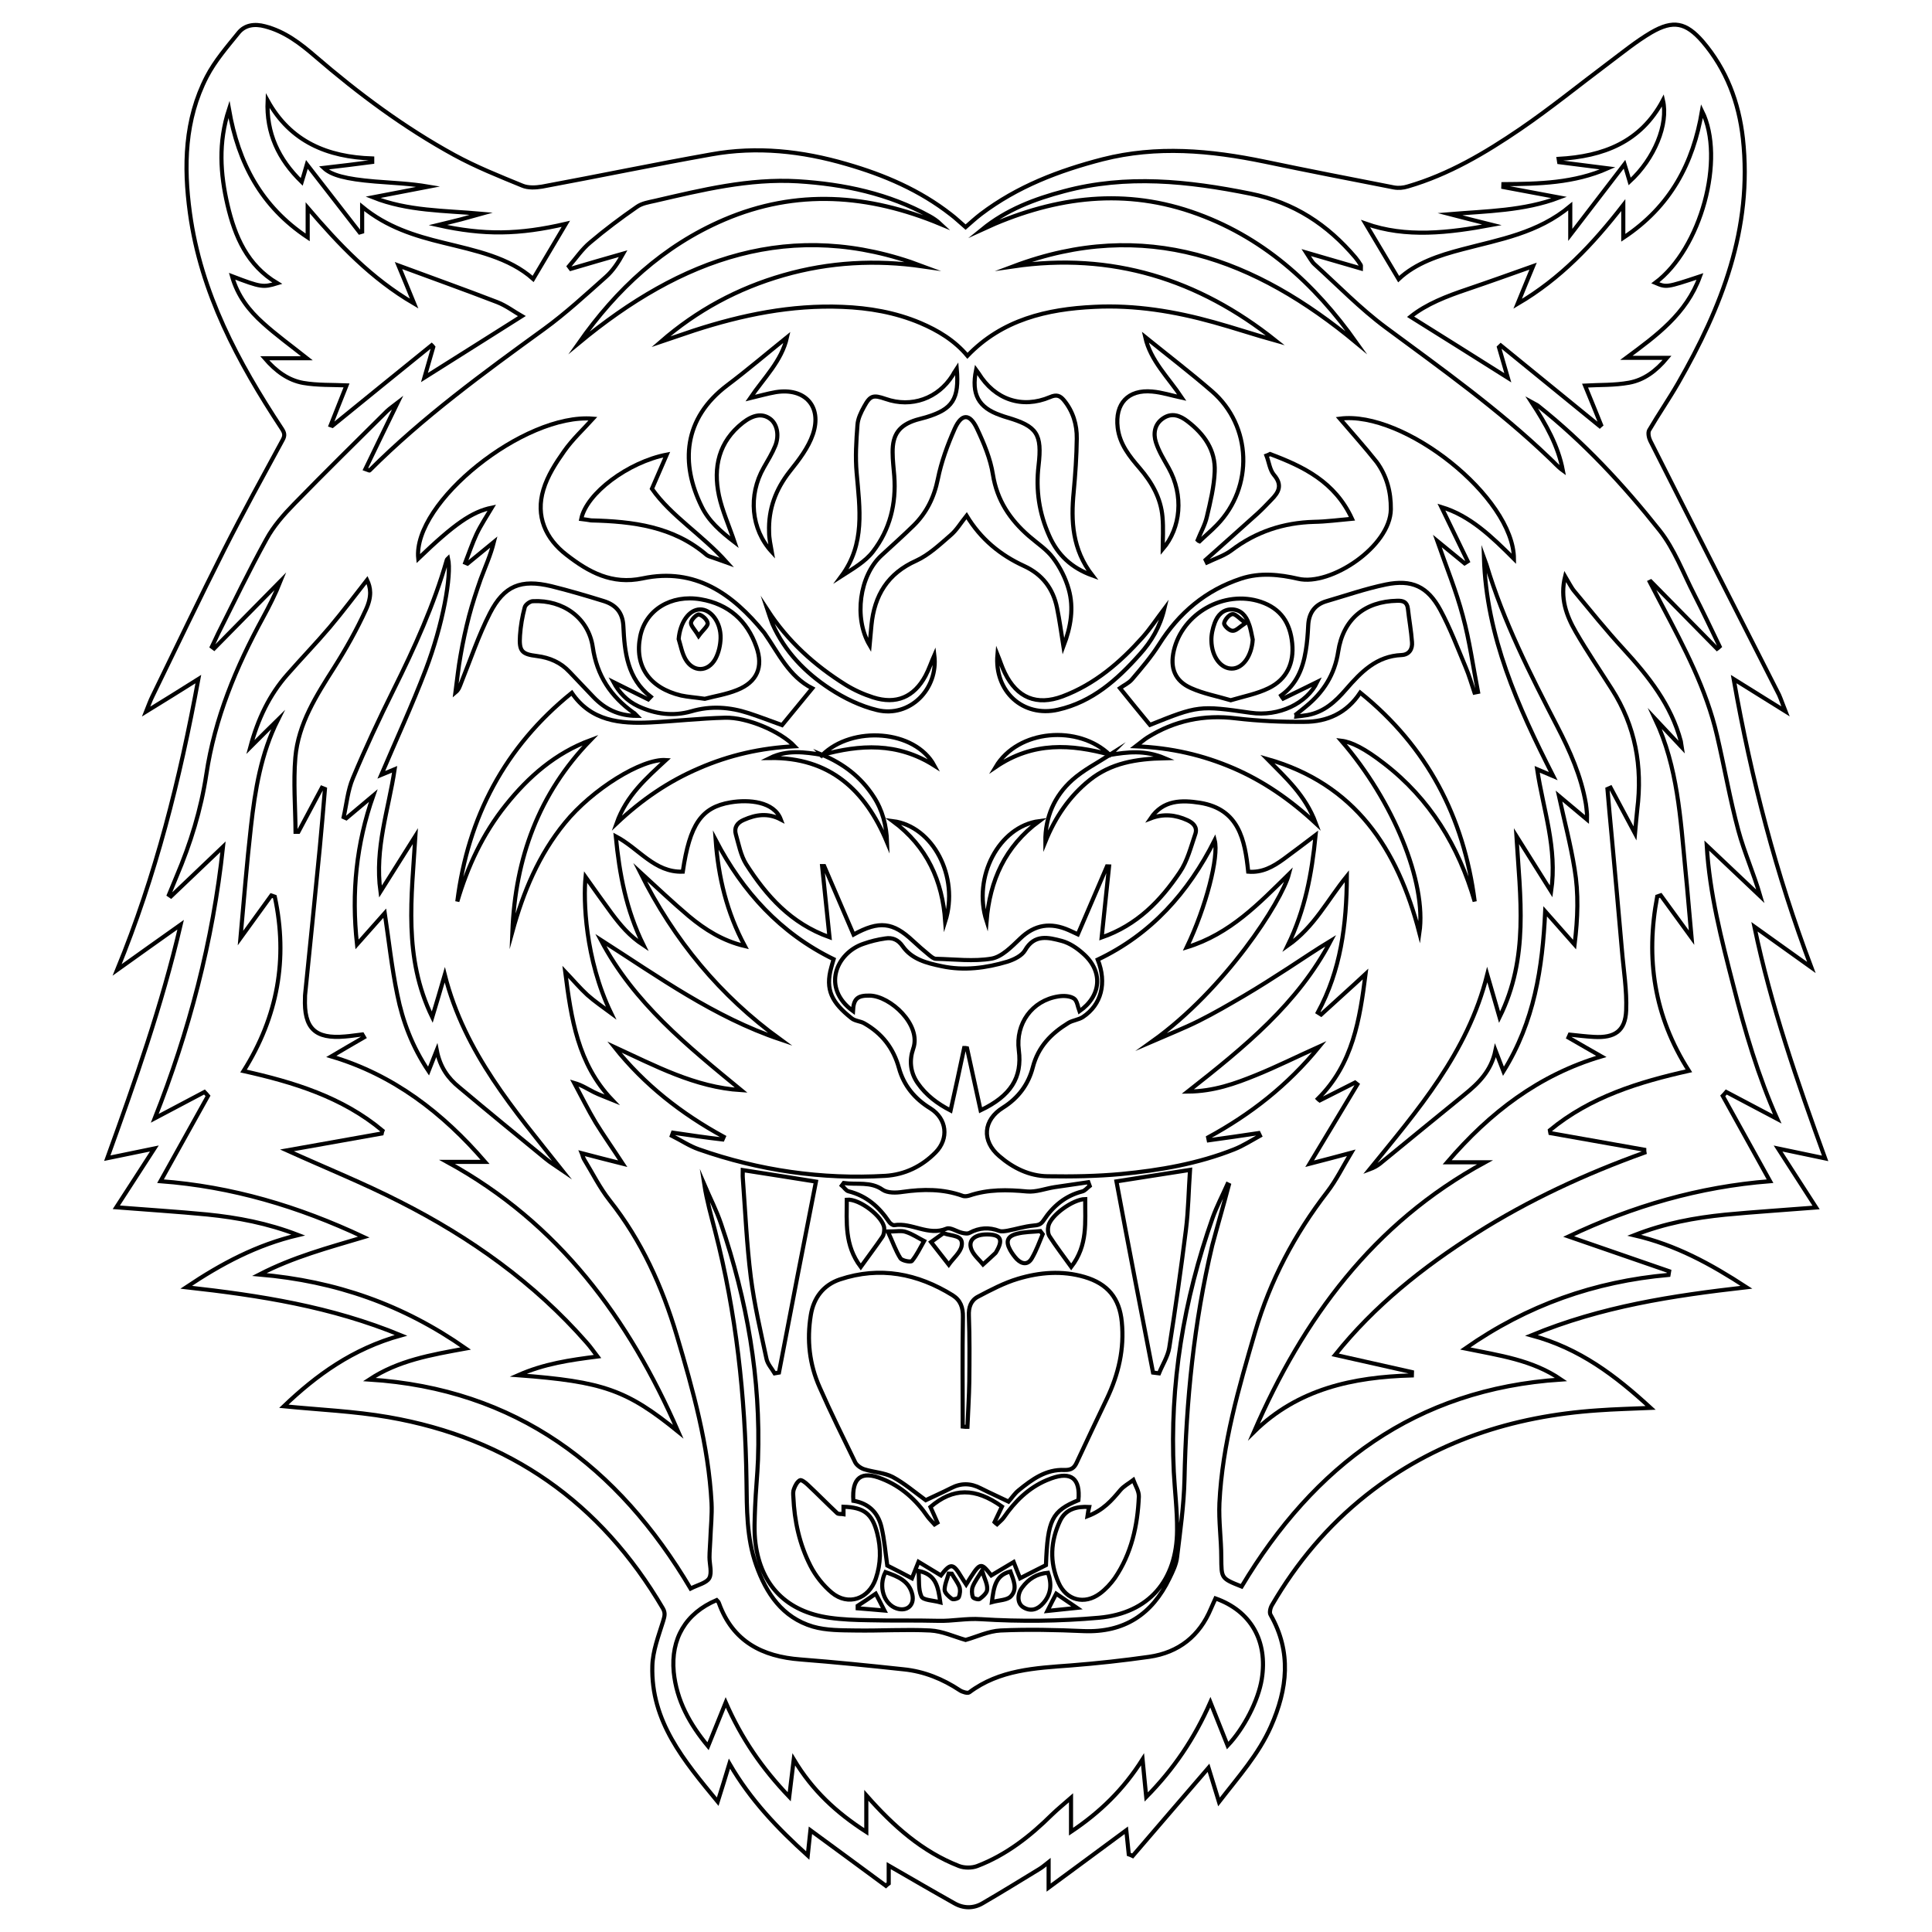 <?xml version="1.0" encoding="utf-8"?>
<svg version="1.1" id="Layer_1" xmlns="http://www.w3.org/2000/svg" xmlns:xlink="http://www.w3.org/1999/xlink" x="0px" y="0px"
	 viewBox="0 0 940 940" style="enable-background:new 0 0 940 940;" xml:space="preserve">
<style type="text/css">
	.st0{fill:none;stroke:#000000;stroke-width:2;stroke-miterlimit:10;}
</style>
<g>
	<path class="st0" d="M868.7,346.1c-8.5-5.3-16.2-10.1-25.2-15.7c8.6,48.7,20.7,95,37.8,140.3c-9.2-6.6-18.5-13.2-27.7-19.8
		c8,38.4,20.8,75.2,34.4,112.7c-7.6-1.6-14.7-3.1-22.9-4.8c6.5,10.1,12.4,19.3,18.5,28.7c-15,1.2-29.6,2.1-44.3,3.5
		c-14.7,1.5-29.2,4.1-44.2,10c20.3,4.7,37.1,13.9,54.6,25.3c-36,4.1-70.5,9.3-104.6,23.4c23.5,6.3,40.9,19.6,58,35.3
		c-9.2,0.4-17.5,0.6-25.7,1.2c-41.5,2.8-79.6,15.1-112.6,41.2c-18.8,14.9-33.9,32.9-45.9,53.5c-0.8,1.3-1.4,3.7-0.7,4.8
		c10.3,18.1,8.2,36.1,0.2,54.2c-6,13.6-15.8,24.5-25.3,36.8c-1.9-6.3-3.6-11.8-5.1-16.6c-12.2,14.1-24.5,28.5-36.9,42.9
		c-0.6-0.3-1.3-0.6-1.9-0.8c-0.4-4-0.8-8-1.2-11.7c-12.1,9-24.4,18-37.8,27.9c0-5.1,0-8.3,0-12.4c-1.9,1.5-3.1,2.5-4.4,3.3
		c-9.2,5.6-18.4,11.3-27.7,16.7c-4.4,2.6-9.3,2.6-13.8,0c-10.7-6-21.3-12.2-31.9-18.3c0,2.1,0,5.4,0,8.7c-0.5,0.4-1,0.7-1.4,1.1
		c-12.2-9-24.4-18-36.7-27c-0.4,3.5-0.8,7.5-1.3,12.3c-14.6-13.2-27.8-26.9-38.1-44.7c-2,6.6-3.7,12.2-5.7,18.5
		c-16.4-19.9-32.6-39.1-31.8-66.1c0.2-7.3,3-14.5,5.2-21.6c0.7-2.4,1.3-4-0.1-6.4c-30.2-51.5-74.7-82.8-133.5-93
		c-16.7-2.9-33.7-3.6-50.9-5.3c15.8-15.1,33.5-28,57-34.5c-33.9-14-68.5-19.4-104.5-23.4c17.2-11.5,34.2-20.6,54.5-25.4
		c-15-5.8-29.5-8.5-44.3-10c-14.5-1.4-29.1-2.3-44.2-3.5c6-9.2,11.9-18.4,18.5-28.6c-8.1,1.7-15.2,3.1-22.9,4.7
		c13.5-37.4,26.5-74.1,35.7-113.6C77,457.6,67.5,464.4,57,471.9c18.8-45.9,30.5-92.6,39.5-141.5c-8.9,5.6-16.6,10.4-25.4,15.8
		c1.2-3,2-5.3,3.1-7.5c11.6-23.8,23-47.7,34.9-71.3c9.1-18,18.8-35.6,28.4-53.3c1.3-2.3,0.9-3.6-0.5-5.7
		c-21.2-32.2-39.3-65.9-44.6-104.8c-3.1-22.7-2.6-45.4,8.2-66.3c4-7.7,9.9-14.5,15.4-21.3c3.2-4,8-4.5,12.9-3.2
		c9.7,2.5,17.3,8.4,24.6,14.7c21,18.1,43.2,34.6,67.5,47.9c10.6,5.8,21.9,10.3,33.1,14.9c2.8,1.2,6.5,1,9.6,0.5
		c27.5-5.1,54.8-10.8,82.4-15.7c22.2-4,44.1-1.6,65.7,4.7c18.4,5.3,35.7,12.7,50.9,24.6c2.4,1.8,4.5,3.9,7.1,6.1
		c2.4-2.1,4.8-4.3,7.4-6.3C495,90.7,515.2,83,536.5,77.5c26.4-6.7,52.4-4.3,78.6,1.1c21,4.4,42.1,8.5,63.1,12.6
		c2.2,0.4,4.6,0.2,6.8-0.5c19.9-5.8,37.6-16.3,54.5-27.8c14.8-10.1,28.8-21.5,43.2-32.3c6.8-5.1,13.4-10.5,20.7-14.8
		c10.7-6.2,16.9-4.9,25,4.4C840,33.8,846,49.7,848,67.4c4.8,43.8-10.4,82.2-31.5,119c-4.5,7.8-9.6,15.2-14.1,22.9
		c-0.7,1.2-0.2,3.7,0.5,5.1c20.8,41.3,41.8,82.5,62.7,123.7C866.7,340.6,867.5,343.1,868.7,346.1z M108.5,412
		c-4.9,45.9-16.6,90.1-33.2,132.1c7.6-4,15.9-8.4,24.2-12.8c0.6,0.6,1.2,1.3,1.7,1.9c-7.6,13.7-15.2,27.3-23.1,41.5
		c34.7,2.6,67,12.2,98.9,27.2c-17.4,5.2-34.1,9.6-50.8,18.2c37.3,3.2,70,14.7,100.4,36c-17,3.1-32.8,5.8-46.9,15.1
		c71.4,4.5,121.1,42.3,156.3,101.7c3.5-1.8,7.8-2.7,9.1-5.1c1.4-2.6,0.1-6.7,0.1-10.1c0-2.8,0.3-5.7,0.4-8.5c0.2-6,0.9-12,0.6-18
		c-1.5-28-9-54.8-16.9-81.4c-7.1-23.8-17.1-46.1-32.7-65.8c-4.8-6.1-8.3-13.2-12.4-19.9c-0.6-1-0.8-2.3-1.1-3
		c6.5,1.7,12.7,3.3,19.9,5.1c-4.9-7.5-9.2-13.6-13.1-19.9c-3.8-6.3-7-12.9-10.5-19.4c3.8,1.1,6.6,3,9.6,4.5c2.8,1.4,5.8,2.4,8.7,3.6
		c-16.6-17.5-19.8-39.4-22.7-62.2c4,4.2,7.2,8,10.8,11.3c3.6,3.2,7.6,5.9,11.5,8.8c-12.7-26.4-13.5-55.1-12.4-66.2
		c4.4,6.2,8.5,12,12.7,17.7c4.2,5.6,8.6,11,15.5,15.5c-8.5-17.3-11.7-34.6-13.5-53c11.4,6,18.9,17.7,32.6,17.2
		c3.4-23,9-31.3,23.2-33.7c8.9-1.5,21.2-0.5,24.5,8.3c-6.3-3.3-12.1-2.4-18,0.2c-3.3,1.4-4.8,3.8-3.9,7c1.4,4.9,2.4,10.3,5,14.5
		c9.9,15.5,21.8,28.9,40.6,35.6c-1.2-11.7-2.4-23.1-3.6-34.6c0.3,0,0.7,0,1,0c4.8,11.1,9.5,22.1,14.3,33.3c12.5-6.9,19.2-6,28.8,3
		c2.6,2.4,5.2,4.7,7.9,6.9c1,0.8,2.2,1.9,3.4,1.9c9.1,0.2,18.3,1.4,27.1-0.1c5-0.9,9.7-5.8,13.8-9.7c7.2-7,15-8,23.8-4.1
		c1.2,0.5,2.3,1.1,4.3,2c4.8-11.2,9.5-22.2,14.2-33.1c0.3,0,0.7,0.1,1,0.1c-1.2,11.5-2.4,23-3.6,34.5c17.3-6,28.7-17.9,38-31.7
		c3.7-5.4,5.4-12.3,7.6-18.7c1-3.1-0.8-5.2-3.8-6.6c-5.9-2.7-11.8-3.3-18-0.9c6.1-9.1,15.2-9,24.1-7.6c18.9,3.1,21.8,18,23.4,33.5
		c6.8,0.6,12.1-2.4,17.2-6.1c4.9-3.6,9.8-7.3,15.6-11.7c-1.9,19.1-5.1,36.3-13.6,53.8c13-9.1,19.3-22.1,28.8-33.8
		c-0.1,23.8-3,45.8-14.1,66.3c0.5,0.3,1,0.6,1.6,1c7.2-6.6,14.5-13.1,21.6-19.7c-2.8,21.9-6.1,43.8-23.2,60.7
		c0.3,0.3,0.6,0.6,0.9,0.8c5.7-2.9,11.5-5.8,17.2-8.7c0.4,0.3,0.7,0.6,1.1,0.9c-7.6,12.6-15.1,25.2-23.2,38.6
		c6.5-1.7,12.8-3.3,20.2-5.3c-4.1,6.8-7.3,13.4-11.7,19.1c-15.8,20.5-27.7,43-35,67.9c-8,27.4-16,54.7-17.4,83.4
		c-0.4,8.8,0.9,17.6,0.9,26.4c0.1,10.2-0.2,10.2,9.9,14.2c35.2-58.8,84.6-96.1,155.4-100.7c-14-9.6-30-11.7-46.6-15.1
		c30.3-21.2,63-32.6,98.9-35.8c0.1-0.6,0.2-1.2,0.3-1.8c-16.2-5.6-32.4-11.2-48.9-16.9c31.1-14.8,63.5-24.2,98-26.9
		c-7.9-14.3-15.5-27.9-23-41.5c0.6-0.6,1.1-1.2,1.7-1.9c8.3,4.4,16.7,8.8,24.8,13.1c-9.2-20.6-15.7-42.7-21.4-65.1
		c-5.7-22.2-11.5-44.3-12.9-67.9c9.2,8.7,17.7,16.7,26.1,24.7c-3.2-11.1-7.8-21.3-10.7-32c-4.1-15.2-6.8-30.9-10.4-46.3
		c-5.2-22.5-15.9-42.7-26.5-62.8c-2.1-3.9-4.1-7.9-6.2-11.9c0.2-0.1,0.3-0.1,0.5-0.2c10.7,10.9,21.5,21.8,32.2,32.7
		c0.4-0.3,0.9-0.6,1.3-1c-4.1-8.5-8.1-17-12.4-25.4c-5.4-10.5-9.6-22-16.8-31.1c-17.6-22.2-36.9-43-59.2-60.7
		c-0.6-0.5-1.5-0.8-3.1-1.7c7.1,10.9,12.9,21.2,15.2,33.2c-2.5-1.8-4.4-4.1-6.6-6.1c-24.6-23.6-52.3-43.3-79.6-63.5
		c-12.4-9.2-23.2-20.4-34.7-30.8c-1.4-1.3-2.3-3.2-3.9-5.6c9.6,2.8,18,5.2,26.5,7.7c0-1,0.1-1.4,0-1.6c-0.8-1.3-1.6-2.5-2.6-3.7
		c-13.6-16-29.8-26.8-51.2-31.1c-30.3-6.1-60.2-9.3-90.5-1.2c-14.4,3.8-28.1,9-39.9,18.6c32.9-15.2,66.7-20.5,101.7-8.6
		c34.4,11.7,59.8,34.7,80.4,63.8C611,126.1,557,105.5,493,129.6c47.9-7,90.1,6.2,127.6,36.1c-10.1-2.8-19.9-6.1-30-8.9
		c-19-5.3-38.4-8.5-58.2-7.5c-23.1,1.1-44.8,6.2-61.7,23.8c-6.3-7.5-14.3-12.3-23-16c-12.1-5.1-24.9-7.3-37.9-7.8
		c-24.8-1-48.7,3.9-72.1,11.5c-5.4,1.8-10.8,3.7-16.2,5.5c17.6-15.3,37.4-26,59.7-32.4c22.3-6.4,45-7.6,67.8-4.3
		c-63.9-24.1-117.9-3.7-167.4,37.3c18.4-26.2,41.1-47.3,70.7-60c35.3-15.1,70.4-12.4,105.3,2.1c-1.7-1.6-3.5-2.8-5.3-3.8
		c-19.9-11-41.6-15.6-64.1-17c-23.8-1.4-46.6,4.2-69.5,9.5c-3.1,0.7-6.4,1.2-8.9,3c-7.8,5.4-15.4,11.1-22.6,17.2
		c-4,3.3-7,7.8-10.4,11.7c0.3,0.4,0.6,0.8,0.9,1.2c8.5-2.5,17-5,25.5-7.4c-2.4,4.3-5,8.3-8.4,11.3c-9.8,8.7-19.5,17.7-30.1,25.4
		c-29.5,21.4-59,42.9-84.9,68.8c-0.1,0.1-0.5-0.2-2-0.7c5.2-10.7,10.3-21.4,15.6-32.2c-1.8,1.4-3.6,2.6-5.1,4
		c-15.1,15-30.3,29.9-45.2,45.2c-5.1,5.2-10.1,10.9-13.5,17.2c-8.3,15-15.7,30.4-23.4,45.7c-1.1,2.2-2,4.4-3.1,6.6
		c0.4,0.3,0.7,0.5,1.1,0.8c10.8-10.9,21.5-21.9,32.3-32.8c-2.5,6.3-5.5,12.2-8.6,17.9c-13.1,24-23.4,48.9-27.5,76.1
		c-2.6,17.2-7.7,33.7-14.5,49.7c-1.3,3-2.4,6-3.7,9c0.3,0.2,0.7,0.5,1,0.7C91.5,428.2,100,420.1,108.5,412z M597.3,849.3
		c8-8.4,14.9-21.9,16.6-32.3c3-18.6-5.3-33.2-22.5-39.3c-0.7,1.6-1.5,3.2-2.2,4.9c-5.6,13.4-15.7,21.4-30,23.5
		c-12.7,1.8-25.4,3.2-38.2,4.2c-17.4,1.3-34.7,2.1-49.4,13.1c-0.8,0.6-3.4-0.2-4.6-1c-8.3-5.5-17.4-9.2-27.3-10.2
		c-16.7-1.8-33.5-3.5-50.2-4.8c-18.7-1.4-33-8.8-39.7-27.4c-0.2-0.6-0.7-1.1-1.1-1.5c-15.1,6.4-22.4,18.8-20.9,35
		c1.4,13.9,7.8,25.4,16.7,36.1c2.9-7.2,5.5-13.7,8.6-21.3c7.7,17.6,17.7,32.1,30.9,45.9c0.8-6.5,1.4-11.7,2.2-18.2
		c9.1,15.2,20.7,25.9,35.3,35.3c0-6.5,0-11.8,0-17.8c13.2,15,27.2,27.4,45.1,34.4c2.6,1,6.3,1,8.9,0c14.1-5.4,25.7-14.5,36.3-25
		c2.9-2.8,6-5.3,9.3-8.2c0,5.1,0,10.4,0,16.5c14.2-9.5,25.5-20.5,34.8-35.2c0.6,6.6,1.2,12,1.8,18.3c13.5-13.7,23.4-28.4,31.2-46.1
		C592,836,594.6,842.5,597.3,849.3z M470.7,694.2c-0.8,0-1.5,0-2.3-0.1c0-17.8-0.2-35.5,0.1-53.3c0.1-4.7-1.2-8.2-5-10.6
		c-17.1-10.6-35.4-14.2-54.9-7.7c-7.9,2.7-12.7,8.8-14.1,17.3c-2,12.2-0.7,24,4.3,35.2c5.4,12.3,11.4,24.4,17.3,36.5
		c0.8,1.5,2.8,2.9,4.5,3.4c4.5,1.4,9.6,1.6,13.7,3.7c5.6,3,10.6,7.3,16.1,11.3c3.7-1.8,8.1-3.7,12.4-5.9c4.8-2.5,9.5-2.4,14.3,0.1
		c4.3,2.2,8.7,4.1,13.6,6.5c1.6-1.8,3-4,4.9-5.5c6.5-5.3,13.3-10.3,22.3-9.9c3.3,0.1,4.8-1,6-3.7c4.8-10.4,9.8-20.8,14.7-31.1
		c5.6-11.8,8.5-24.1,7.2-37.2c-1.1-11.6-6.9-18.6-18.1-21.9c-10.9-3.2-21.9-2.3-32.5,0.9c-6.7,2-13.1,5.4-19.4,8.7
		c-3.4,1.8-4.6,5.1-4.4,9.3c0.4,10.6,0.3,21.3,0.2,32C471.5,679.4,471,686.8,470.7,694.2z M327.4,551.1c-0.2,0.5-0.3,1-0.5,1.5
		c4.4,2.2,8.5,5,13.1,6.6c29.4,10.3,59.7,14.7,90.8,12.9c9.4-0.6,17.7-4.6,24.4-11.4c6.6-6.7,5.5-16.4-2.5-21.4
		c-7.7-4.7-13-11.2-15.3-19.6c-2.7-9.8-8.3-16.9-16.9-21.8c-1.9-1.1-4.5-1.1-6.2-2.5c-9.4-7.5-13-13.7-9.8-24.9
		c0.3-1.2,0.7-2.4,1.1-3.8c-26-12.7-44.2-32.8-57.4-58c1.3,18.1,5.4,35.2,14.2,51.6c-10.7-2.5-19.4-8-27.3-14.6
		c-7.8-6.6-15.2-13.6-23.7-21.4c16.6,33.3,39,60.2,68.2,81.4c-32.1-10.8-59.2-30.4-87.3-48.4c16.1,30.7,42.3,51.7,68.3,73.1
		c-22.5-1.4-41.9-11.9-61.7-21c14.6,18.4,32.7,32.5,53.2,43.7c-0.2,0.4-0.3,0.9-0.5,1.3C343.6,553.5,335.5,552.3,327.4,551.1z
		 M641.9,509.2c-10.9,4.9-20.7,9.8-30.8,13.9c-10.1,4.1-20.5,7.9-33.2,8c27.6-21.7,53.6-42.8,69.6-73.4c-7.1,4.3-13.9,8.9-20.8,13.4
		c-7.1,4.6-14.3,9.2-21.6,13.5c-7.2,4.2-14.4,8.4-21.8,12.1c-7.4,3.7-15.1,6.7-22.7,10c35.5-25.4,63-68.1,66.5-81.4
		c-14.5,14.2-28.5,29.1-49.7,35.6c9.4-19.6,15.7-44.1,13.6-52.1c-12.9,25.6-31,45.8-56.9,58.1c4.5,11.4,1.8,21.9-7.2,27.9
		c-2.1,1.4-5,1.6-7.1,2.9c-8.3,5.1-14.7,11.5-17.3,21.6c-2.1,8.2-7,14.9-14.5,19.6c-9.7,6-10.5,16.2-1.8,23.6
		c6.7,5.8,14.7,9.7,23.5,9.8c12,0.2,24,0,35.9-1.1c18.7-1.8,37.3-5,54.9-12c4.3-1.7,8.3-4.3,12.5-6.6c-0.2-0.4-0.4-0.9-0.6-1.3
		c-8.1,1.2-16.2,2.4-24.3,3.5c-0.1-0.5-0.2-0.9-0.3-1.4C608.4,542.2,626.5,528.1,641.9,509.2z M112.9,134.4
		c2.7,9.6,8.3,16.7,15,22.7c6.5,5.9,13.7,11.1,21.4,17.2c-7.1,0-13.3,0-20.5,0c5.5,6.4,11.5,10.7,18.7,12c6.9,1.2,14.2,0.9,21.1,1.2
		c-2.4,6.1-5.1,12.7-7.7,19.4c0.3,0.1,0.5,0.2,0.8,0.3c16.1-13.1,32.2-26.2,48.3-39.2c0.3,0.3,0.6,0.5,0.8,0.8
		c-1.4,4.8-2.8,9.6-4.3,14.9c16.3-10.3,31.8-20,47.4-29.9c-3.7-2.1-7.6-5.1-12-6.8c-15.8-6.1-31.8-11.8-48-17.8
		c2.4,5.7,4.8,11.7,7.6,18.5c-20.9-12.2-36.6-28.8-51.8-46.6c0,4.5,0,9,0,14.4C127,100.4,116,79.4,111.4,53.2
		c-5.3,16.3-4.2,31.4-0.7,46.5c3.6,15.4,9.6,29.4,24.2,38.1C128,139.9,127,139.8,112.9,134.4z M733.6,183.8
		c-1.6-5.4-2.9-10.2-4.3-14.9c0.3-0.3,0.6-0.5,0.9-0.8c16,13.1,32.1,26.1,48.1,39.2c0.2-0.2,0.5-0.3,0.7-0.5
		c-2.7-6.7-5.4-13.4-7.8-19.2c7-0.4,14.3-0.1,21.4-1.4c7.2-1.3,13.1-5.6,18.5-12.1c-7.4,0-13.6,0-19.8,0
		c14.7-10.9,29.1-21.3,35.8-39.6c-16.3,5.4-16.3,5.4-21.7,3.1c22.1-16.5,34.2-60.5,22.7-83.6c-4.3,25.4-15.2,46.4-38.3,61.7
		c0-5.8,0-10.3,0-15.9c-15,19.3-30.6,35.8-51.4,48c2.9-7,5.3-13.1,7.5-18.3c-10.7,3.8-21.3,7.6-31.9,11.2
		c-10.1,3.4-20,7.2-27.7,13.4C701.7,163.7,717.1,173.4,733.6,183.8z M415,491.9c0.3-6.1,2.3-7.6,8.2-7.5
		c9.9,0.2,25.3,14.2,21.1,25.9c-1.9,5.5-1.5,11.4,2.2,16.7c4.1,5.9,9.6,10,16,13.3c2.3-10.3,4.5-20.4,6.6-30.4c0.5,0,1,0,1.4,0.1
		c2.2,10.1,4.4,20.1,6.6,30.2c14.7-7,20.3-15.9,18.6-29.2c-1.7-12.9,6.4-24.2,19.2-26.2c2.5-0.4,5.6-0.3,7.6,1
		c1.6,1,1.9,4.1,2.7,6.2c10.7-7.5,11.7-19.5,1.6-28.2c-2.9-2.6-6.5-5-10.2-6c-6.5-1.7-13.3-3.5-17.9,4.6c-1.5,2.6-5.4,4.5-8.6,5.5
		c-10.4,3.1-21.1,4.5-31.9,2.2c-7.2-1.5-14.5-3.3-19-9.7c-2.2-3.2-5-4.4-8.5-3.8c-3.6,0.5-7.2,1.4-10.6,2.6
		C406.8,463.7,399.6,480.7,415,491.9z M415.2,730.2c7.4,1.2,11.9,5.7,13.6,12.5c1.5,6.2,2,12.7,2.9,19c3.8,1.9,7.8,4,12,6.2
		c0.9-2.3,1.9-4.8,3.2-8c4.1,2.5,7.5,4.5,10.9,6.6c4.7-6.1,5.9-6,9.9,0.7c0.7,1.2,1.5,2.3,2.4,3.7c6.9-11.1,6.9-11.1,12.2-4.4
		c3.5-2.1,7-4.2,10.9-6.5c1.3,3.3,2.2,5.8,3.1,7.9c4.4-2.3,8.5-4.3,12.6-6.4c0.8-22.1,2.9-26.3,15.8-31.6c1-10.5-3.5-14.1-13.2-10.6
		c-0.8,0.3-1.5,0.6-2.3,0.9c-8.9,3.8-15.4,10.3-20.8,18.1c-0.9,1.3-2.2,2.2-3.3,3.3c-0.4-0.3-0.8-0.6-1.2-1c1.2-2.5,2.4-5.1,3.6-7.6
		c-13-9.3-23.8-9.2-34.8,0.2c1.1,2.5,2.3,5,3.4,7.6c-0.5,0.3-0.9,0.6-1.4,0.9c-1.1-1.2-2.3-2.4-3.3-3.7
		c-5.7-8.3-12.9-14.8-22.3-18.5C419.1,715.4,414.4,718.9,415.2,730.2z M597.9,576.5c-0.2-0.1-0.5-0.2-0.7-0.3
		c-2.4,5.4-5.2,10.7-7.2,16.3c-14.1,40-21,81.1-18.9,123.6c0.5,9.5,1.7,19,1.6,28.4c-0.1,24.4-13.7,40.4-38,42.6
		c-19,1.7-38.3,1.9-57.4,0.7c-7.2-0.5-13.9,1-20.8,0.8c-11.3-0.3-22.7,0-34-0.3c-6.3-0.1-12.7-0.3-18.9-1.2
		c-20.7-2.9-33.3-15.5-36-36.1c-0.8-5.9-0.4-12-0.2-17.9c0.3-7.7,1.1-15.3,1.4-22.9c1.4-39.4-5.3-77.6-18-114.8
		c-2.2-6.5-5.4-12.7-8.1-19c1.2,7.7,3.3,15.1,5.2,22.4c10.3,39.9,14.7,80.5,15.3,121.6c0.2,13.8,0,27.7,4.7,41
		c4.9,13.9,12.8,25.6,27.6,30c6.5,1.9,13.8,1.8,20.7,1.9c12.1,0.2,24.3-0.6,36.4,0c5.9,0.3,11.6,3,17.2,4.6c5.4-1.5,11.1-4.3,17-4.6
		c13.4-0.6,26.9-0.3,40.4,0.3c19.8,0.8,33.4-8.2,41.8-25.7c1.6-3.3,3.3-6.7,3.7-10.3c1.5-12.5,3.3-25.1,3.6-37.7
		c0.8-38.4,4.6-76.4,13.5-113.9C592.4,596.2,595.3,586.4,597.9,576.5z M725.9,109.4c-21,3.9-41.9,6.4-61.5-0.6
		c5.1,8.6,10.7,17.9,16.1,27c8.3-7.8,19.5-11.5,31-14.5c18.1-4.8,36.7-7.8,52.5-21c0,4.9,0,8.7,0,14c9.4-12.2,17.8-23.2,26.4-34.4
		c0.8,2.5,1.6,5.4,2.5,8.4c12.1-11.1,18.9-27.8,16.2-39.5c-10.8,20.4-29.1,27.3-50.7,28.5c0.1,0.5,0.1,1,0.2,1.6
		c7.9,1,15.7,2,23.6,3c-16.3,7.2-33.5,7.6-50.7,7.7c0,0.5-0.1,0.9-0.1,1.4c9.1,1.7,18.1,3.4,27.2,5.1c-17.2,6.5-35.2,6.6-53.2,8.1
		C712.3,106,719.1,107.7,725.9,109.4z M181.1,78.8c0-0.6,0-1.1,0-1.7c-21.7-0.7-39.8-8.1-50.9-28.2c-0.7,15.9,5.3,28.6,16.6,39.6
		c1-3.2,1.7-5.8,2.5-8.5c8.8,11.3,17.2,22.2,25.7,33.1c0.4-0.1,0.8-0.3,1.2-0.4c0-3.8,0-7.7,0-12.1c12,9.9,25.5,14.1,39.5,17.5
		c15.8,3.9,31.9,7.1,43.7,17.6c5.5-9.2,10.9-18.4,15.9-26.8c-22.8,5.3-39.8,5.6-62.3,0.6c4.5-1.1,8-1.9,11.4-2.8
		c3.3-0.9,6.6-1.8,9.8-2.7c-18-1.6-35.9-1.3-52.7-8c9-1.7,18-3.5,26.9-5.2c-8.8-1.5-17.4-1.8-26-2.5c-14.3-1.2-21.2-3.1-24.9-6.6
		C165.6,80.8,173.4,79.8,181.1,78.8z M561,667.8c1,0.1,1.9,0.3,2.9,0.4c1.7-4.2,4.3-8.2,5-12.5c3-19.1,5.7-38.2,8.1-57.3
		c1.2-9.5,1.3-19.2,2-29.2c-12.4,1.9-24.1,3.8-35.8,5.6C549,606,555,636.9,561,667.8z M397,574.9c-11.8-1.9-23.5-3.7-35.6-5.6
		c0,1.6-0.1,2.7,0,3.8c1.2,16.1,1.9,32.3,3.9,48.3c1.7,13.3,4.8,26.5,7.6,39.6c0.5,2.6,2.6,4.8,4,7.2c0.7-0.1,1.4-0.3,2.1-0.4
		C384.9,636.8,390.9,605.9,397,574.9z M410.5,575.6c-0.3,0.4-0.6,0.8-0.9,1.2c1.1,0.9,2,2.5,3.2,2.8c8.8,2.2,14.9,7.6,19.8,14.9
		c0.5,0.8,1.8,1.7,2.5,1.6c8.6-1.4,16.5,5.4,25.4,1.7c1.9-0.8,4.9,1.4,7.5,2c1.2,0.3,2.8,0.6,3.8,0c4.7-2.5,9.4-2.8,14.4-0.9
		c1.2,0.4,2.7,0.1,4-0.1c4.2-0.8,8.3-2.1,12.5-2.5c2.3-0.2,3.7-0.4,5.1-2.6c4.5-6.8,10.5-11.9,18.7-14c1.4-0.3,2.5-1.8,3.7-2.7
		c-0.2-0.6-0.5-1.2-0.7-1.8c-5.5,0.8-10.9,1.6-16.4,2.4c-4.5,0.7-9,2.5-13.4,2.1c-9.6-0.9-18.9-1.1-28.1,2c-1,0.3-2.3,0.5-3.3,0.1
		c-9.5-3.4-19.2-3.3-29.1-1.9c-3.2,0.5-7.3,0.6-9.7-1C423.6,574.7,416.9,576.5,410.5,575.6z M410.4,733.1c0,1.3,0,2.5,0,3.6
		c-1.1-0.2-2.5,0.1-3.1-0.5c-4.8-4.5-9.4-9.2-14.2-13.7c-1.1-1.1-3.2-2.7-3.9-2.3c-1.4,0.8-2.3,2.6-2.9,4.2
		c-0.5,1.2-0.4,2.6-0.3,3.9c0.5,11.8,3,23.1,8.3,33.5c2.5,4.9,6.2,9.6,10.4,13.1c8,6.6,18,3.1,21.4-6.8c2.5-7.3,2.6-14.7,0.7-22.1
		C424.4,736.5,420.4,733.4,410.4,733.1z M529.1,737.7c0.3-2.1,0.5-3.3,0.8-4.5c-6-0.3-11.4,0.9-14.2,6.9c-4.6,9.8-5.1,19.9-0.7,29.9
		c3.8,8.7,12.7,10.9,20.2,5.3c2.7-2,5.2-4.7,7.2-7.5c8.1-11.9,11.1-25.5,11.7-39.6c0.1-2.7-1.7-5.4-2.7-8.1
		c-2.1,1.6-4.6,2.9-6.3,4.9C540.9,730,536.8,734.8,529.1,737.7z M528,583.4c-6,0.1-16.7,7.9-17.9,13c-0.4,1.6-0.3,3.9,0.6,5.2
		c3.1,4.8,6.6,9.4,10.5,14.8C529.4,605.8,527.9,594.5,528,583.4z M418.8,616.4c3.8-5.3,7.3-9.9,10.5-14.6c0.8-1.1,1-2.9,0.9-4.3
		c-0.5-5.5-12.1-14.4-18.2-13.8C412,594.6,410.8,605.8,418.8,616.4z M430.8,764.9c-3.6,7-0.7,15.7,5.5,17.7c5,1.6,8.7-1.6,7.6-6.7
		C442.4,769.2,436.9,767,430.8,764.9z M509.9,765.2c-5.6,0.5-9.5,3.1-12.5,7.1c-2.7,3.5-2.4,8,0.5,9.7c3.7,2.3,7.1,1,9.7-2
		C511.3,775.8,511.9,770.9,509.9,765.2z M507.3,600.5c-0.4-0.5-0.7-1-1.1-1.5c-3.9,0.4-7.8,0.3-11.5,1.3c-4.6,1.2-5.5,3.7-3.2,7.9
		c0.9,1.6,2,3.1,3.2,4.4c2.6,2.6,5.5,2.9,7.4-0.5C504.3,608.3,505.7,604.3,507.3,600.5z M432,599.2c2.4,5.2,3.8,9.4,6.1,13
		c0.8,1.2,5,2,5.6,1.3c2.4-2.9,4-6.4,5.9-9.7c-2.9-1.5-5.7-3.4-8.8-4.4C438.6,598.6,436.1,599.2,432,599.2z M459,600
		c-1.6,1.2-3.8,2.7-6,4.3c2.9,3.7,5.7,7.3,8.6,11c2.2-3.1,5.7-5.9,6.3-9.2C468.8,600.8,463.4,601.6,459,600z M480.5,600.6
		c-6.6-0.1-9.9,3.1-7.6,7.9c1.2,2.5,3.6,4.5,5.4,6.7c2-1.8,4-3.6,6-5.5c0.3-0.3,0.5-0.8,0.8-1.3C488.1,603,486.7,600.7,480.5,600.6z
		 M457.5,779.6c-1.1-7.7-2-13.5-10.6-15.3c0.4,4.4-0.2,8.9,1.4,12.4C449.1,778.6,453.8,778.6,457.5,779.6z M482.6,779.5
		c3.6-1,7.4-0.9,9.2-2.8c3.5-3.7,1.2-8.1-0.2-12.1C484.4,766.4,483.5,772,482.6,779.5z M477.8,764.2c-2.1,3.4-3.6,5.4-4.5,7.7
		c-0.6,1.5-0.5,3.5,0,5.1c0.2,0.7,2.7,1.4,3.3,1c1.6-1.2,3.7-3,3.7-4.7C480.5,770.7,479,768.1,477.8,764.2z M463.1,765.7
		c-0.5,0-1-0.1-1.5-0.1c-0.7,2.6-2,5.3-2,7.9c0,1.5,2,3.3,3.5,4.4c0.7,0.5,3.1-0.1,3.4-0.8c0.6-1.5,0.8-3.5,0.3-5
		C465.9,769.8,464.3,767.8,463.1,765.7z M426.1,775.4c-3.2,2.2-6,4.1-8.8,5.9c0,0.4,0,0.8,0,1.2c4.1,0.3,8.2,0.7,13,1.1
		C428.5,780.1,427.4,777.8,426.1,775.4z M513.9,775.4c-1.2,2.3-2.5,4.8-4.3,8.4c5-0.5,9-0.9,14.4-1.5
		C519.8,779.4,517,777.5,513.9,775.4z"/>
	<path class="st0" d="M649.6,659.2c12.9,2.9,25.1,5.6,37.4,8.4c0,0.5-0.1,1.1-0.1,1.6c-28.6,0.8-55.4,6.5-76.8,27.5
		c23.9-55,57.8-101.5,112.4-131.2c-6.1,0-11.8,0-18.4,0c20.8-24.3,44.7-42.5,75-51.5c-5.3-3-10.6-6.1-16-9.2
		c0.2-0.5,0.5-0.9,0.7-1.4c3.9,0.4,7.8,0.9,11.7,1.1c10.2,0.6,15.3-2.9,15.7-12.9c0.4-9.9-1.3-19.8-2.1-29.7
		c-1.6-18.6-3.3-37.1-5-55.7c-0.7-7.4-1.4-14.9-2-22.3c0.5-0.2,1-0.5,1.5-0.7c3.8,7.2,7.6,14.3,11.9,22.3c0.4-4.4,0.7-8,1.1-11.7
		c2.6-20.9-0.9-40.5-12.3-58.4c-5.9-9.3-12.1-18.4-17.6-27.9c-4.6-8-7.8-16.5-5.2-27.1c1.8,3,2.9,5.4,4.5,7.3
		c7.9,9.5,15.6,19.1,23.9,28.1c12.2,13.3,23.2,27.1,27.9,44.9c0.1,0.5,0.1,1,0.4,2.8c-4.8-5.1-8.9-9.4-12.9-13.7
		c11,23.4,12.3,48.4,14.7,73.2c1.1,10.7,1.9,21.5,3,33.2c-5.4-7.4-10.2-14-15-20.6c-0.6,0.2-1.1,0.4-1.7,0.6
		c-5.7,30-1.6,58.2,15.4,84.8c-24.1,5.4-47.9,12.6-67.6,28.9c0.1,0.5,0.1,1,0.2,1.4c15.2,2.7,30.5,5.4,45.7,8.1c0,0.5,0,0.9,0.1,1.4
		c-28.6,10.3-56.2,23-81.9,39.3C692.3,616.5,668.7,635.3,649.6,659.2z"/>
	<path class="st0" d="M135.2,350.2c-4.2,4.1-8.4,8.3-13.4,13.3c3.7-13.8,9.3-25.4,17.9-35.2c6.8-7.8,14-15.2,20.7-23.1
		c6.4-7.6,12.4-15.6,18.2-23c1.7,3.6,2.5,7.8-0.6,14.5c-4.4,9.6-9.6,18.9-15.3,27.9c-8.7,13.7-17.6,27.5-19,44
		c-1,12,0,24.1,0.1,36.1c0.5,0,0.9,0,1.4,0c3.8-7.1,7.6-14.3,11.4-21.4c0.5,0.2,1,0.4,1.5,0.6c-0.8,9.5-1.6,19-2.5,28.5
		c-2.3,23.7-4.7,47.3-7.1,71c-0.1,0.7-0.1,1.3-0.1,2c-0.6,14.9,4.8,20.2,19.5,18.9c2.8-0.2,5.6-0.7,8.4-1c0.3,0.5,0.5,0.9,0.8,1.4
		c-5.4,3.1-10.8,6.3-15.9,9.3c30.1,8.9,54.1,27.3,74.8,51.3c-6.4,0-12.1,0-18.5,0C272,595.1,306,641.6,330,696.6
		c-25-20.3-36.4-24.4-77.9-27.5c12.7-5.6,25.2-7.4,38.6-9.1c-1.9-2.5-3.5-4.8-5.3-6.8c-25.5-29.1-56.5-51.1-90.8-68.5
		c-17.6-9-36-16.4-55-25c15.7-2.8,30.9-5.5,46.1-8.2c0.1-0.5,0.2-0.9,0.4-1.4c-19.6-16.4-43.4-23.6-67.6-29
		c16.6-26.4,21.7-54.6,15.2-84.8c-0.6-0.2-1.1-0.4-1.7-0.6c-4.8,6.6-9.5,13.1-15,20.7c1.7-18.8,3.1-36.5,5.1-54.2
		C124.1,384.3,127,366.6,135.2,350.2z"/>
	<path class="st0" d="M651.9,203.7c31.1-4.1,84.5,38.1,84.7,68.2c-10.7-10.7-21.3-21-35.3-25.2c4.2,8.7,8.5,17.5,12.8,26.4
		c-0.5,0.3-1,0.7-1.5,1c-4.3-3.5-8.5-7-13.3-10.9c4.4,12.6,9.2,24.3,12.4,36.4c3.3,12.1,5,24.7,7.4,37c-0.6,0.1-1.1,0.3-1.7,0.4
		c-1.4-4.1-2.6-8.4-4.3-12.4c-3.9-9.3-7.5-18.9-12.3-27.8c-6.2-11.5-13.9-15-26.6-12.4c-9.7,2-19.2,5.3-28.8,8.1
		c-5.8,1.7-8.6,5.8-8.9,11.8c-0.2,4.1-0.5,8.3-1.2,12.4c-1.4,8.6-4.5,16.3-12,21.7c0.3,0.5,0.6,1,1,1.5c5.7-2.8,11.4-5.5,16.6-8.1
		c-5.1,10.5-18.7,17-32.4,15c-25-3.6-25.6-3.5-49,5.9c-4.8-5.8-9.5-11.6-14.6-17.9c1.8-1.3,4.3-2.4,5.9-4.3
		c4.6-5.4,9.3-10.9,13.1-16.9c9.7-15.4,22.7-26.4,40-32.1c9.2-3,18.6-2,27.7,0.1c15.7,3.7,44.9-15.7,45.1-33.8
		c0.1-8.5-2-16.3-6.9-23C664.1,217.6,657.8,210.6,651.9,203.7z M598.8,340.7c6.4-1.9,12.8-3.1,18.5-5.9c8.8-4.3,12.4-12.2,11.4-21.9
		c-1-9.8-5.5-16.8-15.3-20.1c-17.7-5.9-38.1,5.5-42.3,23.8c-1.9,8.4,0.5,14.7,8.4,18.2C585.5,337.5,592.1,338.7,598.8,340.7z"/>
	<path class="st0" d="M395.2,334.9c-5.3,6.5-10,12.2-14.7,17.9c-5.3-1.9-10.7-4-16.2-5.8c-9.2-3-18.5-3.7-28-0.9
		c-8.8,2.5-17.4,1.4-25.8-2.5c-5.5-2.6-9.3-6.7-12-11.7c5.6,2.8,11.2,5.6,16.9,8.4c0.4-0.4,0.8-0.9,1.2-1.3
		c-11.4-8.9-12.7-21.6-13.3-34.3c-0.3-6.8-3.8-10.5-9.7-12.3c-8.4-2.6-16.9-5.1-25.4-7.2c-14.7-3.5-22.9-0.3-29.8,13.1
		c-5.6,10.9-9.5,22.7-14.1,34.1c-0.6,1.5-1,3.1-2.7,4.5c0.8-6,1.4-12.1,2.5-18.1c1.1-6.4,2.5-12.8,4.1-19c1.6-6.1,3.6-12.1,5.7-18.1
		c2.2-5.9,4.8-11.6,6.4-18c-4.3,3.5-8.5,7-12.8,10.5c-0.4-0.2-0.8-0.4-1.1-0.5c1.8-4.6,3.4-9.4,5.5-13.9c2.1-4.4,4.9-8.6,7.4-12.8
		c-9.7,2-18.2,7.9-35.8,24.8c-2.8-27.4,51.6-70.9,85-68.1c-4.7,5.2-10,10.1-14,15.8c-4.1,5.8-8.1,12-10.1,18.7
		c-3.9,12.9,1,23.9,11.3,31.8c10.7,8.3,22,14.6,37,11.4c25.6-5.4,43.8,7.6,59,26.3c0.1,0.1,0.2,0.3,0.3,0.4
		C378.8,317.8,383.8,329.1,395.2,334.9z M342.9,340c4.4-1.2,10.4-2.1,15.8-4.3c9.7-3.9,12.8-11.2,9.3-21
		c-4.5-12.8-13.6-20.8-27-23.1c-14.6-2.5-26.9,5.2-29.5,18c-2.9,14.4,4.4,25.1,19.9,28.8C334.7,339.1,338.1,339.3,342.9,340z"/>
	<path class="st0" d="M717.5,438.6c-7.8-26.9-21.7-49.9-44.2-67.2c-9.3-7.2-15.7-10.4-20.7-11c25.3,29.2,41.6,69,38,93.5
		c-10.6-41.1-31.4-72.5-74-84.6c8.9,9.1,18.5,17.5,23.6,31.3c-12.6-11.7-25.6-20.6-40.2-26.9c-14.7-6.3-30-9.9-47.4-10.6
		c2.5-1.9,4-3.2,5.7-4.3c13.2-8.2,27.4-11.2,43-9.3c11,1.3,22.2,1.8,33.4,1.7c11,0,20.5-4.2,27.1-14.2
		C694.4,363.3,712.2,397.4,717.5,438.6z"/>
	<path class="st0" d="M731.5,521.2c-1.4-3.7-2.5-6.4-3.9-10.1c-2.1,10-8.3,16-15.1,21.5c-13.7,11.1-27.3,22.3-41,33.5
		c-1.5,1.2-3.2,2.1-5.1,2.8c23.2-28.6,47.6-56.4,57.2-94.7c2.1,7.3,3.9,13.3,6,20.7c14.4-29,10-58.5,8.2-88.1
		c5.4,8.6,10.8,17.2,16.9,26.9c3.1-21.1-3.9-39.8-6.8-59.4c2.6,1.1,4.8,2,7.8,3.3c-17.3-34-32.5-67.9-33.7-106.2
		c0.4,1.1,0.8,2.2,1.2,3.3c8.3,27.6,21.2,53.1,34.4,78.6c6.2,12,11.7,24.3,14,37.8c0.2,1.5,0.4,3,0.5,4.5c0.1,0.8,0,1.5,0,3.1
		c-4.9-4.1-9.3-7.8-13.6-11.4c2.6,12,5.7,23.6,7.6,35.5c2,11.8,1.6,23.8,0,36.8c-5-5.6-9.2-10.5-14.3-16.2
		C750.5,471,746.5,497.1,731.5,521.2z"/>
	<path class="st0" d="M287.3,360.1c-17,6.3-30.1,17.7-41.2,31.6c-11.2,14-18.6,29.9-23.6,46.9c5.2-41,23-75.1,55.7-101.5
		c9.4,13.8,23.5,15.1,38.2,14.4c12.1-0.6,24.2-2,36.4-2.3c10.7-0.3,27,6.7,33.8,13.9c-16.4,0.8-31.8,4.3-46.5,10.7
		c-14.7,6.3-27.7,15.1-40.1,26.8c4.8-13.6,14.5-22,24-30.8c-11.8-0.8-36,14.4-49.1,30.5c-12.8,15.6-20.3,33.7-25.6,52.9
		C250.7,417.6,262.1,386.1,287.3,360.1z"/>
	<path class="st0" d="M212.5,511c-1.5,3.8-2.6,6.5-4,10.1c-7.9-11.8-12.6-24.2-15.2-37.2c-2.7-13-4.1-26.2-6.1-39.6
		c-4.1,4.6-8.4,9.5-13.5,15.2c-2.8-25.4-0.3-49,7.9-72.4c-4.4,3.7-8.7,7.3-13.1,11c-0.4-0.2-0.9-0.3-1.3-0.5c1.4-6.3,2-13.1,4.5-19
		c6.1-14.6,12.8-28.9,19.8-43c10.2-20.5,19.6-41.2,25.9-63.2c0.1-0.3,0.4-0.5,0.6-0.7c1.8,8.2-2.5,32.2-10.9,54.2
		c-6.6,17.3-14.4,34.2-21.6,51.1c1.7-0.7,3.9-1.6,6.5-2.7c-2.9,19.5-9.8,38.3-6.9,59.5c6.2-9.8,11.6-18.4,17-27
		c-1.8,29.6-6,58.9,8.2,88.1c2.2-7.3,4-13.3,6.1-20.6c9.7,38.2,34,66,56.9,94.9c-2.6-1.8-5.4-3.4-7.9-5.5c-14-11.5-28.1-23-42-34.7
		C218.1,524.7,214.1,519.3,212.5,511z"/>
	<path class="st0" d="M517.4,314.5c-1.1-6.9-1.9-12.9-3.1-18.7c-1.9-9.4-7.1-16.3-16-20.4c-11.6-5.3-21.1-13.1-28-24.5
		c-2.9,3.6-4.9,7.1-7.9,9.6c-5.2,4.5-10.5,9.5-16.6,12.3c-13.9,6.2-20.4,16.9-21.8,31.4c-0.3,3.1-0.6,6.2-0.9,9.7
		c-7.8-13.3-4.9-33.8,5.7-43.6c5.3-4.9,10.6-9.6,15.7-14.6c6.3-6.2,10-13.7,11.8-22.6c1.7-8.4,4.7-16.6,8.2-24.5
		c3.4-7.5,7.3-7.5,10.8-0.2c3.4,7.2,6.6,14.8,7.8,22.5c2,12.5,8.3,21.9,17.5,29.9c4,3.5,8.7,6.5,11.8,10.7c3.4,4.5,6.1,9.9,7.6,15.3
		C522.5,295.8,521.1,304.8,517.4,314.5z"/>
	<path class="st0" d="M582.7,262.8c1.5-3.8,3.6-7.4,4.5-11.4c1.7-7.2,3.5-14.6,3.8-21.9c0.5-10.4-5.1-18.3-13.2-24.5
		c-3.6-2.8-7.7-4.4-12-1.4c-4.2,2.9-4.7,7.5-3.4,11.6c1.4,4.4,3.9,8.4,6.2,12.5c7.4,13.3,6,29.1-2.9,39.5c0-4.6,0.4-10.2-0.1-15.7
		c-0.8-9.1-5.1-16.7-11-23.6c-5-5.8-9.8-11.7-10.8-19.8c-1.4-11.7,5-18.7,16.8-17.6c4.7,0.4,9.3,1.9,14.4,3
		c-6.5-9.8-15.2-17.9-17.8-29.5c10.9,8.8,22,17.3,32.5,26.4c19.4,16.8,20.3,46.6,2.4,65c-2.7,2.8-5.7,5.3-8.5,8
		C583.3,263.3,583,263.1,582.7,262.8z"/>
	<path class="st0" d="M375.5,268.5c-10.1-11-11.6-27.5-3.9-41c2-3.5,4.1-6.9,5.6-10.6c2.1-5.3,0.8-10.8-2.6-13.2
		c-3.8-2.7-8.2-1.9-13.2,2c-11.7,9.2-14.5,21.6-11.6,35.4c1.6,7.4,4.8,14.4,7.6,22.7c-6.9-5.3-12.6-10.3-16-17.3
		c-10.3-20.9-9.1-42.8,12.5-59.1c9.8-7.4,19.2-15.4,29-23.3c-2.6,11.6-11.2,19.7-17.9,29.6c4.6-1.1,8.4-2.2,12.4-2.9
		c14.2-2.3,22.7,6.9,18.1,20.5c-2.2,6.5-6.8,12.5-11.2,18c-6.9,8.8-10.5,18.4-10.1,29.5C374.2,262,374.9,265.1,375.5,268.5z"/>
	<path class="st0" d="M465.5,179.3c1.3,14.9-2,19.8-14.9,23.7c-1.6,0.5-3.2,0.8-4.8,1.3c-8.3,2.6-11.6,7.1-11.5,15.8
		c0,3.8,0.5,7.6,0.8,11.5c1,13.5-2.1,26-10.3,36.7c-3.8,5-9.8,8.4-15.4,12c11.6-15.7,8.9-32.9,7.4-50.2c-0.7-7.7-0.2-15.6,0.4-23.4
		c0.2-3,1.7-6.1,3.2-8.8c3-5.5,4.4-5.9,10.5-3.8c12.6,4.4,25.5-0.2,32.6-11.5C463.9,181.9,464.3,181.1,465.5,179.3z"/>
	<path class="st0" d="M531.5,280c-10.2-3.7-16.9-10-21-19.3c-4.9-10.9-6.6-22.2-5.2-34.1c1.8-15.5-0.7-19.2-15.3-23.5
		c-1.1-0.3-2.2-0.7-3.3-1.1c-10.6-3.7-14.2-10.1-11.8-22c0.5,0.7,0.9,1.1,1.2,1.6c7.9,12.8,21.1,17.4,34.8,11.6
		c3.2-1.4,4.9-0.7,6.8,1.6c4.4,5.4,6.3,11.8,6.2,18.6c-0.1,8.6-0.7,17.3-1.5,25.9C521,253.6,521.7,267.3,531.5,280z"/>
	<path class="st0" d="M630.7,347.5c1.5-1.2,3.1-2.4,4.6-3.7c8.6-7,14.1-15.6,15.8-26.8c2.4-15.7,12.8-24.4,28.7-24.7
		c2.9-0.1,4.8,0.6,5.2,3.8c0.6,5.4,1.6,10.8,2,16.3c0.3,3.3-1.3,6.1-5,6.3c-12.3,0.5-19.8,8.3-27.1,16.7c-5.1,5.9-10.6,11-18.7,12.5
		c-1.8,0.3-3.6,0.5-5.4,0.7C630.9,348.1,630.8,347.8,630.7,347.5z"/>
	<path class="st0" d="M309.9,348.3c-9,0-15.6-3.4-21.1-9.1c-3.9-4.1-7.8-8.2-11.7-12.3c-4.3-4.6-9.6-6.9-15.8-7.7
		c-7.5-0.9-8.8-2.4-8.3-10c0.3-4.6,1.1-9.2,2.3-13.7c0.3-1.3,2.6-3,4-3c14.8-0.7,27,8.2,29.1,22.3c2,13.9,8.8,24.1,19.9,32
		C308.7,346.9,308.9,347.3,309.9,348.3z"/>
	<path class="st0" d="M282.8,252.5c2.5-12.5,22.9-27.7,41.6-31.3c-2.5,5.8-4.6,10.6-7.2,16.6c9.3,13.3,24.4,22.3,36.5,35.9
		c-3.3-1.2-6-2.1-8.6-3c-0.5-0.2-0.9-0.4-1.3-0.7c-16.2-13.9-35.9-16.3-56.2-16.8C286.2,253,284.7,252.7,282.8,252.5z"/>
	<path class="st0" d="M617.9,220.9c16.3,6.1,31.6,13.5,39.9,31.5c-6.7,0.6-12.5,1.4-18.4,1.5c-14.9,0.4-28.3,4.8-40.3,13.9
		c-3.5,2.6-7.9,4-11.9,5.9c-0.2-0.4-0.4-0.9-0.6-1.3c8.4-7.5,16.8-14.9,25.2-22.5c2.3-2.1,4.5-4.4,6.7-6.7c3.7-3.7,5.6-7.2,1.3-12.2
		c-2-2.4-2.4-6.2-3.6-9.3C616.8,221.5,617.3,221.2,617.9,220.9z"/>
	<path class="st0" d="M373.5,296.9c9.9,15.2,22.8,26.8,37.8,36.2c4.2,2.6,8.8,4.7,13.5,6.2c11.2,3.6,19.9-0.1,25.5-10.5
		c1.7-3.2,2.8-6.6,4.3-10c2,16.5-12,30.5-27.8,26.7c-8-1.9-16-5.8-22.9-10.3c-12.1-7.9-22.1-18.2-28.1-31.7
		C374.9,301.2,374.2,299,373.5,296.9z"/>
	<path class="st0" d="M566.5,296.2c-2.1,8.8-6.3,15.9-11.9,22.1c-11,12.4-23.1,23.2-39.8,27c-17.1,3.9-31.1-8.9-29.5-26.9
		c1.3,3.2,2.2,6.2,3.6,9c5.9,12.1,15.5,16.1,28.1,11.4c15.7-5.9,28-16.5,39-28.8C559.7,305.8,562.8,301.1,566.5,296.2z"/>
	<path class="st0" d="M399.9,367.2c10.4,4.3,18.9,10.8,25.1,20.3c4.4,6.7,6.3,14.1,6.6,22.3c-10.6-25.4-27.9-41.4-57-41
		c8.3-4.1,16.9-2.9,25.4-1.5L399.9,367.2z"/>
	<path class="st0" d="M540,367.3c8.5-1.4,17-2.5,26.7,1.6c-14.1,0.3-26.2,2.4-36.5,10.6c-10,8-16.8,18.2-21.6,30
		c-0.1-11.9,4.4-22.2,13.1-30c5.5-4.9,12.2-8.3,18.4-12.3L540,367.3z"/>
	<path class="st0" d="M540.1,367.2c-18.8-5.1-37.3-6.5-55.7,6c10.9-18.4,40.3-20.7,55.6-5.9C540,367.3,540.1,367.2,540.1,367.2z"/>
	<path class="st0" d="M400,367.4c14.6-14.5,45.2-12.4,54.6,5.1c-18.1-11.5-36.3-10.2-54.7-5.2C399.9,367.2,400,367.4,400,367.4z"/>
	<path class="st0" d="M480,448.1c-6.9-21.3,6-46,25.6-48.6C488.9,411.9,481.6,428.5,480,448.1z"/>
	<path class="st0" d="M434.4,399.5c19.6,2.5,32.4,27.2,25.5,48.8C458.5,428.6,451.2,412,434.4,399.5z"/>
	<path class="st0" d="M609.5,311.2c-0.5,7.9-4.8,14.1-10.2,14.1c-5.3,0-9.7-5.7-9.9-13.5c-0.1-2.9,0.6-6,1.6-8.7
		c1.4-3.8,4.1-6.7,8.4-6.6c4.3,0.1,6.9,3.1,8.2,7C608.6,306,608.9,308.6,609.5,311.2z M606,303.1c-3-2.2-4.9-4.5-6.4-4.3
		c-1.6,0.2-3.7,2.7-4,4.4c-0.2,1.1,2.5,3.7,4,3.7C601.3,307.1,603,305.1,606,303.1z"/>
	<path class="st0" d="M330.2,310.9c0.7-8,5-14.3,10.4-14.4c5.3-0.1,10.2,6.3,10,14c-0.1,3.4-0.9,7-2.5,10
		c-3.6,6.6-10.9,6.7-14.6,0.2C331.8,317.7,331.2,314.1,330.2,310.9z M339.9,309.4c2.2-3,4.6-4.8,4.4-6.2c-0.2-1.7-2.5-3.8-4.2-4.2
		c-1-0.3-3.7,2.4-3.9,3.9C336,304.4,338,306.2,339.9,309.4z"/>
</g>
</svg>
